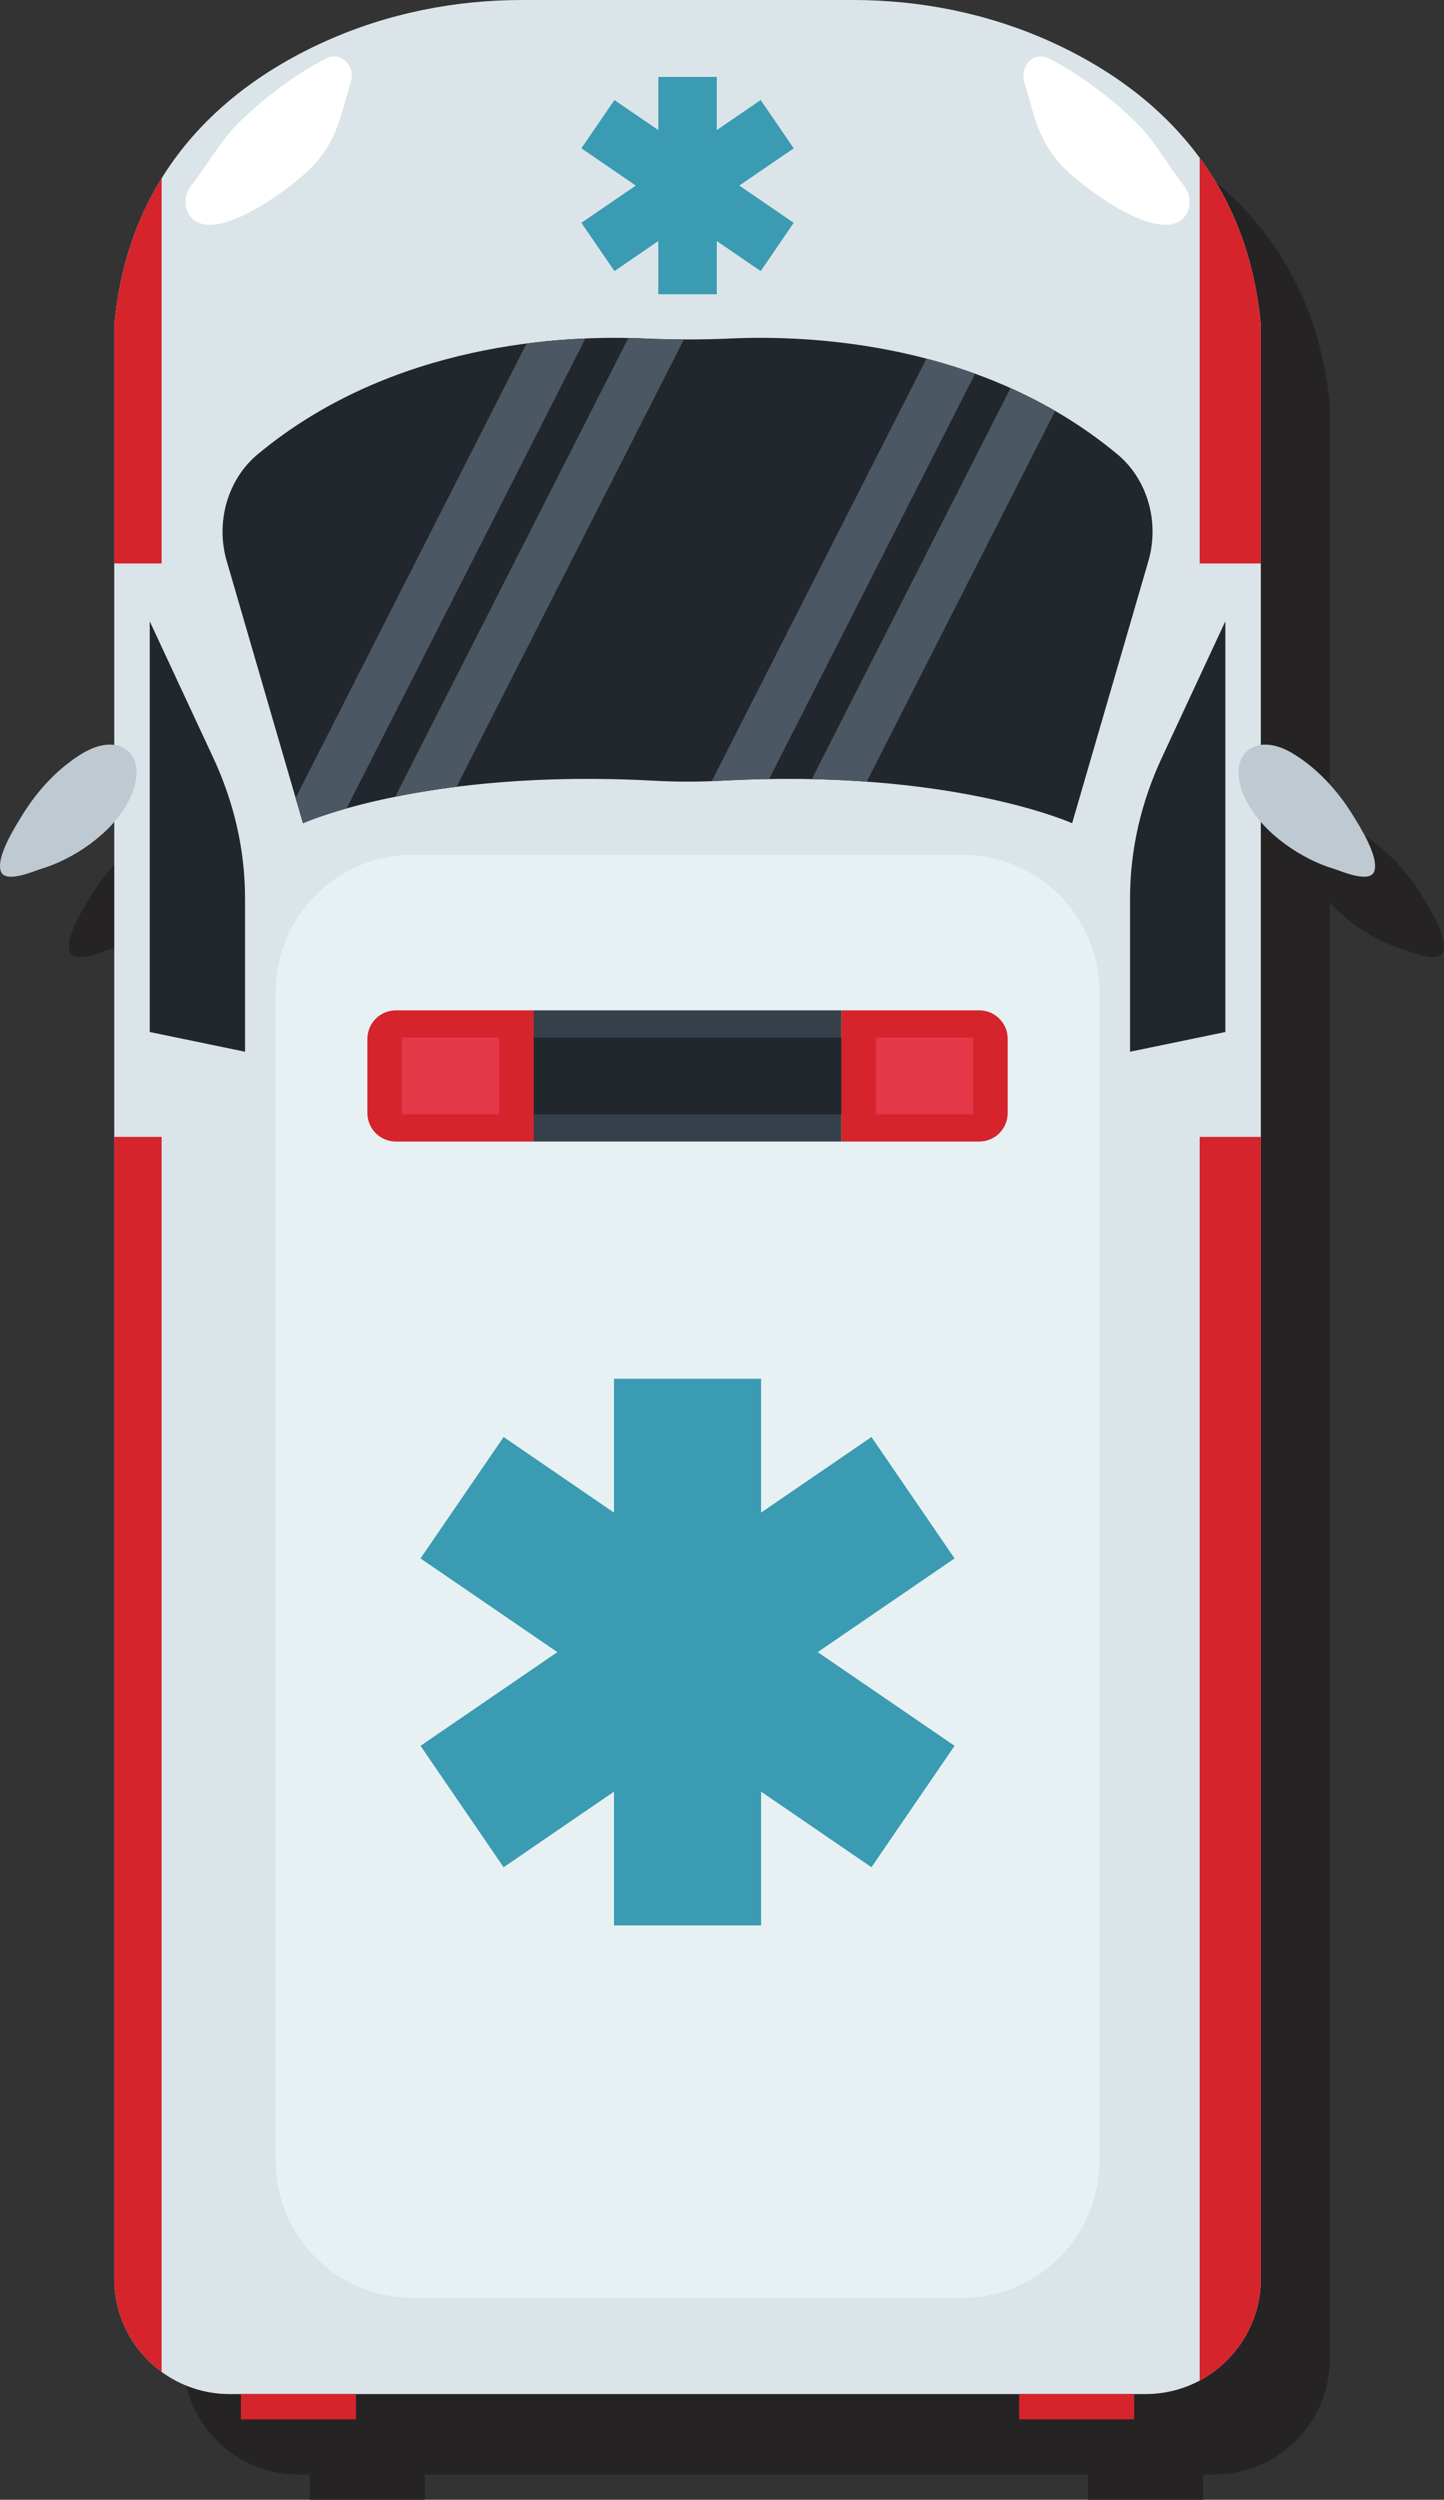 <?xml version="1.0" encoding="UTF-8" standalone="no"?>
<!-- Created with Inkscape (http://www.inkscape.org/) -->

<svg
   xmlns:dc="http://purl.org/dc/elements/1.1/"
   xmlns:cc="http://creativecommons.org/ns#"
   xmlns:rdf="http://www.w3.org/1999/02/22-rdf-syntax-ns#"
   xmlns:svg="http://www.w3.org/2000/svg"
   xmlns="http://www.w3.org/2000/svg"
   xmlns:sodipodi="http://sodipodi.sourceforge.net/DTD/sodipodi-0.dtd"
   xmlns:inkscape="http://www.inkscape.org/namespaces/inkscape"
   width="44.355mm"
   height="76.763mm"
   viewBox="0 0 157.162 271.995"
   id="svg4005"
   version="1.1"
   inkscape:version="0.91 r13725"
   sodipodi:docname="ambulance.svg">
  <rect x="0" y="0" width="157.162" height="271.995" fill="#333333" stroke="none"/>
  <defs
     id="defs4007">
    <clipPath
       clipPathUnits="userSpaceOnUse"
       id="clipPath3711">
      <path
         d="m 1323.94,2185.62 c -117.04,97.43 -267.1,103.94 -336.288,100.88 -25.363,-1.12 -50.754,-1.12 -76.113,0 -69.191,3.06 -219.25,-3.45 -336.289,-100.88 -26.008,-21.65 -36.812,-58.84 -26.898,-92.9 l 66.39,-228.18 c 0,0 106.035,47.83 305.461,37.01 19.567,-1.06 39.215,-1.06 58.781,0 199.426,10.82 305.466,-37.01 305.466,-37.01 l 66.39,228.18 c 9.91,34.07 -0.89,71.25 -26.9,92.9 z"
         id="path3713"
         inkscape:connector-curvature="0" />
    </clipPath>
  </defs>
  <sodipodi:namedview
     id="base"
     pagecolor="#ffffff"
     bordercolor="#666666"
     borderopacity="1.0"
     inkscape:pageopacity="0.0"
     inkscape:pageshadow="2"
     inkscape:zoom="0.35"
     inkscape:cx="147.86691"
     inkscape:cy="193.14024"
     inkscape:document-units="px"
     inkscape:current-layer="layer1"
     showgrid="false"
     inkscape:window-width="2560"
     inkscape:window-height="1416"
     inkscape:window-x="2560"
     inkscape:window-y="24"
     inkscape:window-maximized="1"
     fit-margin-top="0"
     fit-margin-left="0"
     fit-margin-right="0"
     fit-margin-bottom="0" />
  <g
     inkscape:label="Layer 1"
     inkscape:groupmode="layer"
     id="layer1"
     transform="translate(-227.133,-453.508)">
    <path
       d="m 375.28,544.205 c -1.284,-0.761 -2.461,-1.024 -3.421,-0.895 l 0,-45.663 c -0.681,-7.562 -3.203,-13.524 -6.656,-18.219 -4.506,-6.139 -10.611,-10.116 -16.308,-12.678 -6.794,-3.049 -14.099,-4.494 -21.439,-4.494 l -35.978,0 c -7.339,0 -14.651,1.445 -21.439,4.494 -6.355,2.862 -13.224,7.484 -17.815,14.902 -2.675,4.312 -4.575,9.581 -5.155,15.994 l 0,45.663 c -0.96,-0.129 -2.137,0.134 -3.421,0.895 -2.523,1.5 -4.926,3.949 -6.766,7.03 -0.502,0.841 -2.738,4.282 -2.153,5.851 0.5,1.344 3.74,-0.1 4.324,-0.273 2.739,-0.802 5.888,-2.691 8.015,-5.145 l 0,158.53 c 0,4.165 2.031,7.857 5.155,10.14 2.077,1.518 4.631,2.411 7.397,2.411 l 1.231,0 0,2.752 12.522,0 0,-2.752 72.181,0 0,2.752 12.521,0 0,-2.752 1.231,0 c 2.134,0 4.138,-0.529 5.895,-1.467 3.96,-2.116 6.656,-6.287 6.656,-11.084 l 0,-158.53 c 2.129,2.454 5.277,4.343 8.016,5.145 0.584,0.172 3.824,1.616 4.324,0.273 0.585,-1.569 -1.651,-5.01 -2.152,-5.851 -1.84,-3.081 -4.242,-5.53 -6.766,-7.03"
       style="fill:#252323;fill-opacity:1;fill-rule:nonzero;stroke:none"
       id="path3383"
       inkscape:connector-curvature="0" />
    <path
       d="m 364.359,488.898 0,212.551 c 0,4.796 -2.696,8.968 -6.656,11.084 -1.758,0.939 -3.761,1.467 -5.895,1.467 l -99.686,0 c -2.766,0 -5.32,-0.894 -7.397,-2.411 -3.124,-2.283 -5.155,-5.975 -5.155,-10.14 l 0,-212.551 c 0.581,-6.412 2.48,-11.681 5.155,-15.994 4.591,-7.419 11.46,-12.04 17.815,-14.902 6.788,-3.049 14.1,-4.494 21.439,-4.494 l 35.978,0 c 7.34,0 14.645,1.445 21.439,4.494 5.696,2.561 11.801,6.539 16.308,12.678 3.454,4.695 5.975,10.656 6.656,18.219"
       style="fill:#dbe5e9;fill-opacity:1;fill-rule:nonzero;stroke:none"
       id="path3691"
       inkscape:connector-curvature="0" />
    <path
       d="m 243.429,521.109 0,44.689 10.373,2.146 0,-16.699 c 0,-5.204 -1.169,-10.371 -3.462,-15.293 l -6.912,-14.844"
       style="fill:#21272d;fill-opacity:1;fill-rule:nonzero;stroke:none"
       id="path3693"
       inkscape:connector-curvature="0" />
    <path
       d="m 360.499,521.109 0,44.689 -10.373,2.146 0,-16.699 c 0,-5.204 1.169,-10.371 3.461,-15.293 l 6.911,-14.844"
       style="fill:#21272d;fill-opacity:1;fill-rule:nonzero;stroke:none"
       id="path3695"
       inkscape:connector-curvature="0" />
    <path
       d="m 247.951,477.18 c -0.861,-0.945 -0.791,-2.495 0.01,-3.504 1.69,-2.124 3.082,-4.732 5.081,-6.732 2.384,-2.388 6.043,-5.293 9.651,-7.098 1.553,-0.776 3.177,0.877 2.611,2.64 -0.217,0.677 -0.396,1.327 -0.546,1.865 -0.797,2.862 -1.431,4.831 -3.415,7.056 -1.869,2.096 -10.597,8.841 -13.393,5.772"
       style="fill:#ffffff;fill-opacity:1;fill-rule:nonzero;stroke:none"
       id="path3697"
       inkscape:connector-curvature="0" />
    <path
       d="m 355.977,477.18 c 0.861,-0.945 0.791,-2.495 -0.01,-3.504 -1.689,-2.124 -3.081,-4.732 -5.08,-6.732 -2.385,-2.388 -6.044,-5.293 -9.652,-7.098 -1.552,-0.776 -3.176,0.877 -2.611,2.64 0.217,0.677 0.396,1.327 0.546,1.865 0.797,2.862 1.431,4.831 3.415,7.056 1.869,2.096 10.598,8.841 13.393,5.772"
       style="fill:#ffffff;fill-opacity:1;fill-rule:nonzero;stroke:none"
       id="path3699"
       inkscape:connector-curvature="0" />
    <path
       d="m 241.63,535.955 c -0.822,-1.577 -2.953,-2.001 -5.481,-0.5 -2.523,1.5 -4.926,3.947 -6.766,7.03 -0.502,0.841 -2.737,4.282 -2.153,5.851 0.5,1.344 3.74,-0.1 4.324,-0.273 3.493,-1.024 7.679,-3.8 9.522,-7.282 1.062,-2.005 1.137,-3.706 0.554,-4.826"
       style="fill:#bfc9d2;fill-opacity:1;fill-rule:nonzero;stroke:none"
       id="path3701"
       inkscape:connector-curvature="0" />
    <path
       d="m 362.3,535.955 c 0.821,-1.577 2.951,-2.001 5.48,-0.5 2.524,1.5 4.926,3.947 6.766,7.03 0.501,0.841 2.737,4.282 2.152,5.851 -0.5,1.344 -3.74,-0.1 -4.324,-0.273 -3.494,-1.024 -7.679,-3.8 -9.523,-7.282 -1.061,-2.005 -1.137,-3.706 -0.552,-4.826"
       style="fill:#bfc9d2;fill-opacity:1;fill-rule:nonzero;stroke:none"
       id="path3703"
       inkscape:connector-curvature="0" />
    <path
       d="m 348.757,502.946 c -14.63,-12.179 -33.388,-12.992 -42.036,-12.61 -3.17,0.14 -6.344,0.14 -9.514,0 -8.649,-0.383 -27.406,0.431 -42.036,12.61 -3.251,2.706 -4.601,7.355 -3.362,11.613 l 8.299,28.523 c 0,0 13.254,-5.979 38.183,-4.626 2.446,0.133 4.902,0.133 7.348,0 24.928,-1.353 38.183,4.626 38.183,4.626 l 8.299,-28.523 c 1.239,-4.259 -0.111,-8.906 -3.362,-11.613"
       style="fill:#21272d;fill-opacity:1;fill-rule:nonzero;stroke:none"
       id="path3705"
       inkscape:connector-curvature="0" />
    <g
       transform="matrix(0.125,0,0,-0.125,183.265,776.149)"
       id="g3707">
      <g
         id="g3709"
         clip-path="url(#clipPath3711)">
        <path
           d="m 635.438,1843.47 -49.012,0 236.226,464.67 49.012,0 -236.226,-464.67"
           style="fill:#4b5762;fill-opacity:1;fill-rule:nonzero;stroke:none"
           id="path3715"
           inkscape:connector-curvature="0" />
        <path
           d="m 721.633,1843.47 -49.016,0 236.227,464.67 49.011,0 -236.222,-464.67"
           style="fill:#4b5762;fill-opacity:1;fill-rule:nonzero;stroke:none"
           id="path3717"
           inkscape:connector-curvature="0" />
        <path
           d="m 990.348,1843.47 -49.016,0 236.228,464.67 49.01,0 -236.222,-464.67"
           style="fill:#4b5762;fill-opacity:1;fill-rule:nonzero;stroke:none"
           id="path3719"
           inkscape:connector-curvature="0" />
        <path
           d="m 1076.54,1843.47 -49.01,0 236.22,464.67 49.01,0 -236.22,-464.67"
           style="fill:#4b5762;fill-opacity:1;fill-rule:nonzero;stroke:none"
           id="path3721"
           inkscape:connector-curvature="0" />
      </g>
    </g>
    <path
       d="m 244.724,472.904 0,41.916 -5.155,0 0,-25.922 c 0.581,-6.412 2.48,-11.681 5.155,-15.994"
       style="fill:#d5242c;fill-opacity:1;fill-rule:nonzero;stroke:none"
       id="path3723"
       inkscape:connector-curvature="0" />
    <path
       d="m 244.724,577.211 0,134.377 c -3.124,-2.283 -5.155,-5.975 -5.155,-10.14 l 0,-124.237 5.155,0"
       style="fill:#d5242c;fill-opacity:1;fill-rule:nonzero;stroke:none"
       id="path3725"
       inkscape:connector-curvature="0" />
    <path
       d="m 364.359,488.898 0,25.922 -6.656,0 0,-44.141 c 3.454,4.695 5.975,10.656 6.656,18.219"
       style="fill:#d5242c;fill-opacity:1;fill-rule:nonzero;stroke:none"
       id="path3727"
       inkscape:connector-curvature="0" />
    <path
       d="m 364.359,577.211 0,124.237 c 0,4.796 -2.696,8.968 -6.656,11.084 l 0,-135.321 6.656,0"
       style="fill:#d5242c;fill-opacity:1;fill-rule:nonzero;stroke:none"
       id="path3729"
       inkscape:connector-curvature="0" />
    <path
       d="m 331.86,703.535 -59.792,0 c -8.245,0 -14.929,-6.684 -14.929,-14.929 l 0,-127.165 c 0,-8.245 6.684,-14.929 14.929,-14.929 l 59.792,0 c 8.246,0 14.93,6.684 14.93,14.929 l 0,127.165 c 0,8.245 -6.684,14.929 -14.93,14.929"
       style="fill:#e7f1f3;fill-opacity:1;fill-rule:nonzero;stroke:none"
       id="path3731"
       inkscape:connector-curvature="0" />
    <path
       d="m 331.026,623.075 -9.044,-13.21 -12.014,8.225 0,-14.56 -16.009,0 0,14.56 -12.014,-8.225 -9.044,13.21 14.893,10.196 -14.893,10.195 9.044,13.211 12.014,-8.225 0,14.559 16.009,0 0,-14.559 12.014,8.225 9.044,-13.211 -14.893,-10.195 14.893,-10.196"
       style="fill:#3a9bb2;fill-opacity:1;fill-rule:nonzero;stroke:none"
       id="path3733"
       inkscape:connector-curvature="0" />
    <path
       d="m 313.519,469.645 -3.595,-5.251 -4.777,3.269 0,-5.787 -6.365,0 0,5.787 -4.776,-3.269 -3.596,5.251 5.92,4.054 -5.92,4.053 3.596,5.253 4.776,-3.27 0,5.789 6.365,0 0,-5.789 4.777,3.27 3.595,-5.253 -5.921,-4.053 5.921,-4.054"
       style="fill:#3a9bb2;fill-opacity:1;fill-rule:nonzero;stroke:none"
       id="path3735"
       inkscape:connector-curvature="0" />
    <path
       d="m 285.218,577.716 -15.003,0 c -1.709,0 -3.095,-1.386 -3.095,-3.096 l 0,-8.082 c 0,-1.71 1.386,-3.096 3.095,-3.096 l 15.003,0 0,14.275"
       style="fill:#d5242c;fill-opacity:1;fill-rule:nonzero;stroke:none"
       id="path3737"
       inkscape:connector-curvature="0" />
    <path
       d="m 285.218,577.716 33.494,0 0,-14.275 -33.494,0 0,14.275 z"
       style="fill:#36404a;fill-opacity:1;fill-rule:nonzero;stroke:none"
       id="path3739"
       inkscape:connector-curvature="0" />
    <path
       d="m 285.218,574.759 33.494,0 0,-8.36 -33.494,0 0,8.36 z"
       style="fill:#21272d;fill-opacity:1;fill-rule:nonzero;stroke:none"
       id="path3741"
       inkscape:connector-curvature="0" />
    <path
       d="m 270.869,574.759 10.598,0 0,-8.36 -10.598,0 0,8.36 z"
       style="fill:#e43849;fill-opacity:1;fill-rule:nonzero;stroke:none"
       id="path3743"
       inkscape:connector-curvature="0" />
    <path
       d="m 333.714,577.716 -15.002,0 0,-14.275 15.002,0 c 1.71,0 3.095,1.386 3.095,3.096 l 0,8.082 c 0,1.71 -1.385,3.096 -3.095,3.096"
       style="fill:#d5242c;fill-opacity:1;fill-rule:nonzero;stroke:none"
       id="path3745"
       inkscape:connector-curvature="0" />
    <path
       d="m 322.461,574.759 10.598,0 0,-8.36 -10.598,0 0,8.36 z"
       style="fill:#e43849;fill-opacity:1;fill-rule:nonzero;stroke:none"
       id="path3747"
       inkscape:connector-curvature="0" />
    <path
       d="m 253.352,716.752 12.522,0 0,-2.752 -12.522,0 0,2.752 z"
       style="fill:#d5242c;fill-opacity:1;fill-rule:nonzero;stroke:none"
       id="path3749"
       inkscape:connector-curvature="0" />
    <path
       d="m 338.055,716.752 12.521,0 0,-2.752 -12.521,0 0,2.752 z"
       style="fill:#d5242c;fill-opacity:1;fill-rule:nonzero;stroke:none"
       id="path3751"
       inkscape:connector-curvature="0" />
  </g>
</svg>

